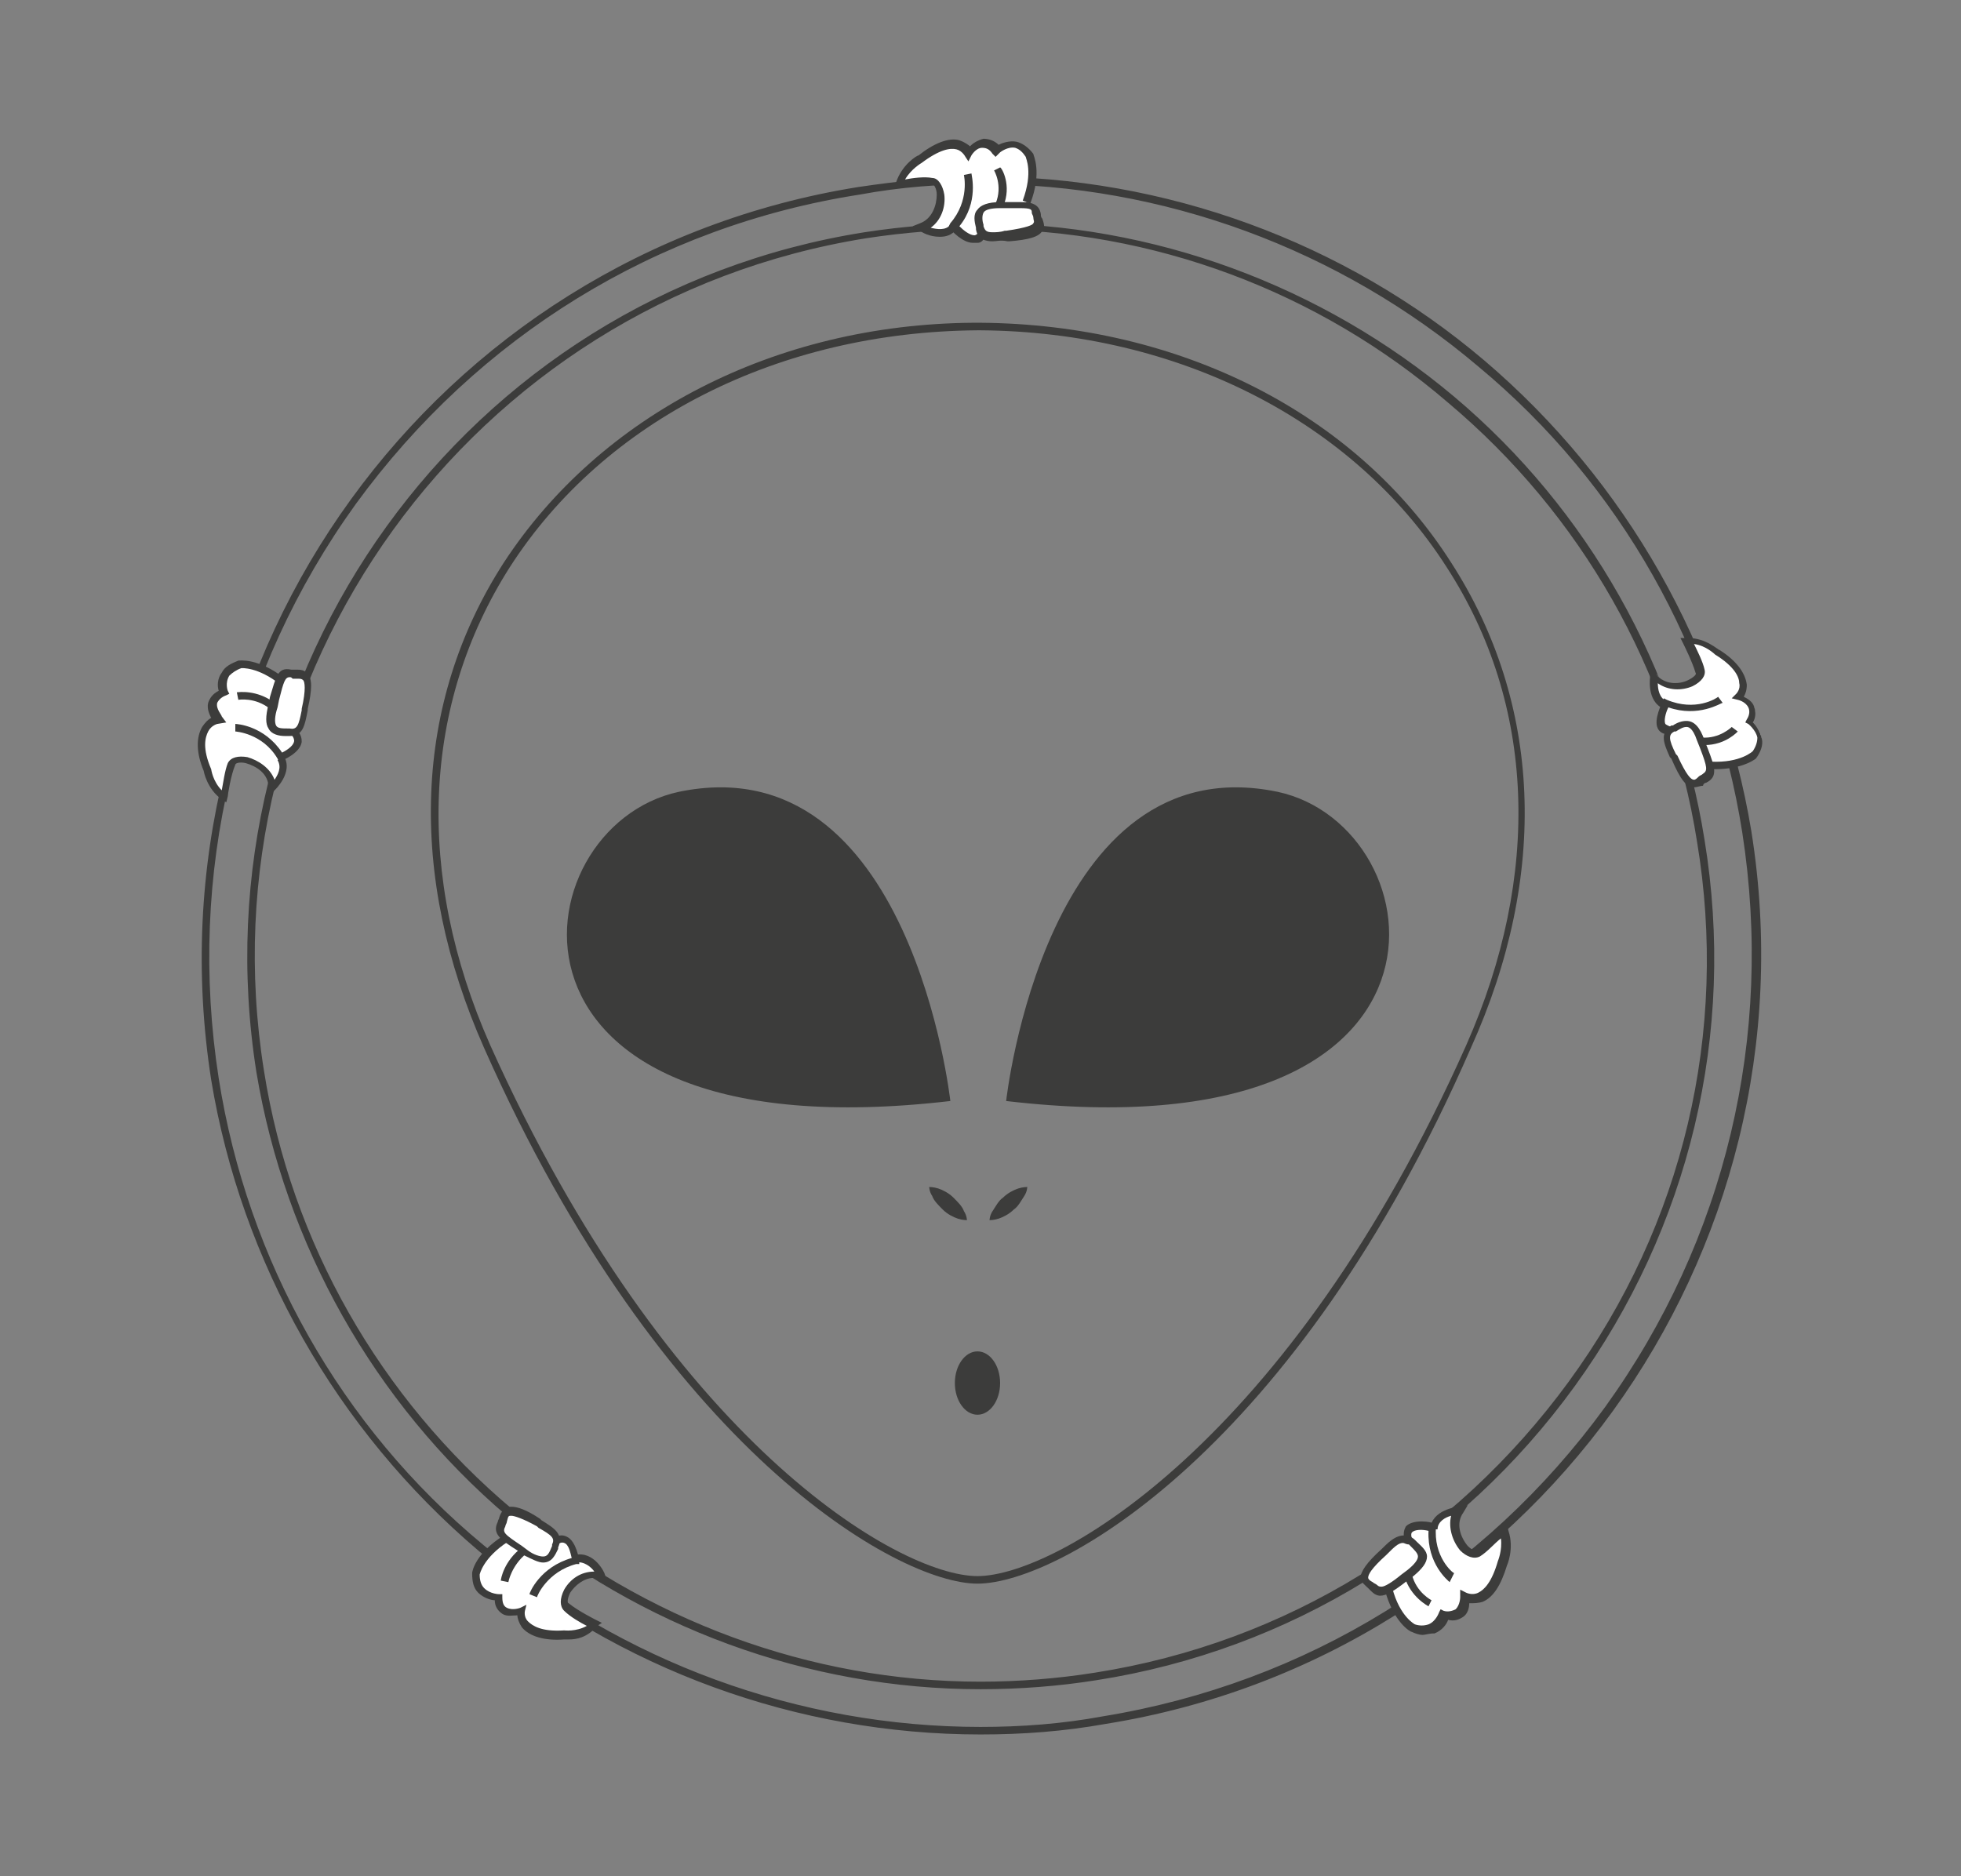 <?xml version="1.0" encoding="utf-8"?>
<!-- Generator: Adobe Illustrator 18.0.0, SVG Export Plug-In . SVG Version: 6.00 Build 0)  -->
<!DOCTYPE svg PUBLIC "-//W3C//DTD SVG 1.1//EN" "http://www.w3.org/Graphics/SVG/1.1/DTD/svg11.dtd">
<svg version="1.1" id="Calque_1" xmlns="http://www.w3.org/2000/svg" xmlns:xlink="http://www.w3.org/1999/xlink" x="0px" y="0px"
	 viewBox="0 0 130 124.4" enable-background="new 0 0 130 124.4" xml:space="preserve">
<rect x="0" y="0" width="130" height="124.4" fill="#808080" stroke="none"/>
<g>
	<path fill="#3C3C3B" d="M64.8,105c-5.3,0-20.9-8.9-32.7-35.5C27,58,27.4,46.6,33.4,37.3c6.4-9.8,18-15.8,31.1-15.9v0l0.2,0l0.3,0
		c13.2,0.1,24.9,6,31.2,15.9c6,9.3,6.5,20.7,1.3,32.2C85.9,96.1,70.2,105,64.8,105z M64.8,21.9L64.8,21.9
		c-13.1,0.1-24.7,5.9-31,15.7C28,46.7,27.5,58,32.5,69.3c11.8,26.3,27.1,35.2,32.3,35.2c5.2,0,20.7-8.9,32.4-35.2
		c5-11.3,4.6-22.6-1.3-31.7C89.7,27.9,78.1,22,65,21.9L64.8,21.9z"/>
	<path fill="#3C3C3B" d="M63,73c0,0-2.6-23.7-18-20.5C34.3,54.8,31.3,76.7,63,73z"/>
	<path fill="#3C3C3B" d="M66.7,73c0,0,2.6-23.7,18-20.5C95.4,54.8,98.3,76.7,66.7,73z"/>
	<ellipse fill="#3C3C3B" cx="64.8" cy="91.7" rx="1.5" ry="2.1"/>
	<path fill="#3C3C3B" d="M68.1,78.7c0,0,0,0.3-0.2,0.6c-0.2,0.3-0.4,0.7-0.7,0.9c-0.3,0.3-0.7,0.5-1,0.6c-0.3,0.1-0.6,0.1-0.6,0.1
		s0-0.3,0.2-0.6c0.2-0.3,0.4-0.7,0.7-0.9c0.3-0.3,0.7-0.5,1-0.6C67.8,78.7,68.1,78.7,68.1,78.7z"/>
	<path fill="#3C3C3B" d="M61.6,78.7c0,0,0.3,0,0.6,0.1c0.3,0.1,0.7,0.3,1,0.6c0.3,0.3,0.6,0.6,0.7,0.9c0.2,0.3,0.2,0.6,0.2,0.6
		s-0.3,0-0.6-0.1c-0.3-0.1-0.7-0.3-1-0.6c-0.3-0.3-0.6-0.6-0.7-0.9C61.6,79,61.6,78.7,61.6,78.7z"/>
	<path fill="none" d="M73.2,114.1c-28,4.5-54.4-14.6-58.9-42.6c-4.5-28,14.6-54.4,42.6-58.9s54.4,14.6,58.9,42.6
		C120.3,83.2,101.2,109.6,73.2,114.1z M57.4,15.6C31.1,19.8,13.1,44.7,17.3,71c4.2,26.3,29.1,44.3,55.5,40.1
		c26.4-4.2,44.3-29.1,40.1-55.5C108.6,29.3,83.8,11.3,57.4,15.6z"/>
	<path fill="#3C3C3B" d="M65,115c-12.1,0-24-4.3-33.3-12.2c-9.4-8-15.7-19.1-17.7-31.2C9.6,43.4,28.8,16.9,56.9,12.4
		c2.7-0.4,5.5-0.7,8.2-0.7c12.1,0,24,4.3,33.3,12.2c9.4,8,15.7,19.1,17.7,31.2c4.5,28.1-14.7,54.7-42.8,59.2
		C70.5,114.8,67.8,115,65,115z M65.1,12.2c-2.7,0-5.4,0.2-8.1,0.7C43.5,15,31.7,22.3,23.6,33.4c-8,11.1-11.2,24.6-9.1,38.1
		c1.9,12.1,8.1,23.1,17.5,30.9c9.2,7.8,21,12.1,33,12.1c2.7,0,5.4-0.2,8.1-0.7c13.5-2.2,25.3-9.5,33.3-20.5
		c8-11.1,11.2-24.6,9.1-38.1c-1.9-12.1-8.1-23.1-17.5-30.9C88.8,16.5,77.1,12.2,65.1,12.2z M65,112C65,112,65,112,65,112
		c-11.4,0-22.6-4.1-31.4-11.5C24.8,93,18.9,82.5,17,71.1c-4.2-26.5,13.8-51.5,40.3-55.7c2.6-0.4,5.2-0.6,7.7-0.6
		c11.4,0,22.6,4.1,31.4,11.5c8.9,7.5,14.8,18,16.6,29.4c2.1,12.8-1,25.7-8.6,36.2c-7.6,10.5-18.9,17.5-31.7,19.5
		C70.2,111.8,67.6,112,65,112z M65.1,15.2c-2.5,0-5.1,0.2-7.7,0.6C31.2,20,13.3,44.8,17.5,71c1.8,11.4,7.7,21.7,16.5,29.1
		c8.7,7.3,19.7,11.4,31,11.4c0,0,0,0,0,0c2.5,0,5.1-0.2,7.6-0.6c12.7-2,23.8-8.9,31.4-19.3s10.6-23.2,8.5-35.8
		c-1.8-11.4-7.7-21.7-16.5-29.1C87.4,19.3,76.4,15.2,65.1,15.2z"/>
	<path fill="#FFFFFF" d="M18.6,45.2c-1.7-1.3-2.8-1.1-2.8-1.1c-1.5,0.4-1,1.9-1,1.9c-1.4,0.6-0.4,1.8-0.4,1.8s-1.8,0.2-0.7,3.3
		c0,0,0.2,1.1,1.1,1.8c0,0,0.2-1.4,0.5-2.1c0.3-0.7,2.7-0.1,2.7,1.6c0,0,1.2-1,0.6-2"/>
	<path fill="#3C3C3B" d="M15,53.2L14.7,53c-1-0.7-1.2-1.9-1.2-1.9c-0.5-1.2-0.5-2.2-0.1-2.9c0.2-0.3,0.4-0.5,0.6-0.6
		c-0.1-0.2-0.3-0.6-0.2-1c0.1-0.3,0.3-0.6,0.7-0.8c-0.1-0.3-0.1-0.8,0.2-1.2c0.2-0.4,0.6-0.6,1.1-0.8c0.1,0,1.3-0.2,3.1,1.2
		l-0.3,0.4c-1.5-1.2-2.6-1.1-2.6-1.1c-0.3,0.1-0.6,0.3-0.8,0.5c-0.3,0.5-0.1,1-0.1,1l0.1,0.2l-0.2,0.1c-0.3,0.1-0.5,0.3-0.6,0.5
		c-0.1,0.4,0.3,0.8,0.3,0.9l0.3,0.4L14.4,48c0,0-0.4,0.1-0.6,0.5c-0.2,0.4-0.4,1.1,0.2,2.5c0,0,0.1,0.8,0.7,1.4
		c0.1-0.5,0.2-1.3,0.4-1.8c0.2-0.4,0.7-0.5,1.3-0.4c0.7,0.2,1.5,0.7,1.8,1.5c0.2-0.3,0.5-0.8,0.2-1.3l0.4-0.3
		c0.7,1.1-0.6,2.3-0.6,2.3l-0.4,0.4l0-0.6c0-0.9-0.8-1.4-1.5-1.6c-0.4-0.1-0.7,0-0.7,0.1c-0.3,0.7-0.5,2-0.5,2.1L15,53.2z"/>
	<path fill="#FFFFFF" d="M15.8,46.2c0,0,1.2-0.2,2.3,0.7"/>
	<path fill="#3C3C3B" d="M17.9,47c-1-0.8-2.1-0.6-2.1-0.6l-0.1-0.5c0.1,0,1.3-0.2,2.5,0.7L17.9,47z"/>
	<path fill="#FFFFFF" d="M15.5,48.2c0,0,1.9,0.1,3,2c0,0,1.9-0.8,0.9-1.6"/>
	<path fill="#3C3C3B" d="M18.5,50.5l-0.1-0.2c-1-1.7-2.8-1.8-2.8-1.8l0-0.5c0.1,0,1.9,0.1,3.1,1.9c0.4-0.2,0.8-0.5,0.8-0.8
		c0,0,0-0.2-0.2-0.4l0.3-0.4C20,48.7,20,49,20,49.2c-0.1,0.7-1.2,1.2-1.3,1.2L18.5,50.5z"/>
	<path fill="#FFFFFF" d="M19.1,48.6c-0.8-0.1-1.5-0.1-1-1.8c0.5-1.6,0.5-2.2,1.3-2.1c0.7,0.1,1.4-0.3,0.8,2.3
		C20,48,19.9,48.7,19.1,48.6z"/>
	<path fill="#3C3C3B" d="M19.2,48.8c-0.1,0-0.1,0-0.2,0l-0.1,0c-0.4,0-0.9-0.1-1.1-0.5c-0.2-0.3-0.2-0.8,0-1.6l0.1-0.5
		c0.4-1.3,0.5-2,1.4-1.8c0.1,0,0.2,0,0.3,0c0.3,0,0.6,0,0.8,0.3c0.3,0.3,0.3,1,0,2.3l0,0.1C20.2,48.1,20.1,48.8,19.2,48.8z
		 M19.2,44.9c-0.3,0-0.4,0.3-0.7,1.5l-0.1,0.5c-0.2,0.6-0.2,1-0.1,1.2c0.1,0.2,0.4,0.2,0.8,0.2l0.1,0c0.5,0.1,0.6-0.2,0.8-1.2l0-0.1
		c0.3-1.3,0.2-1.8,0.1-1.9C20,45,19.9,45,19.7,45c-0.1,0-0.2,0-0.3,0C19.3,44.9,19.3,44.9,19.2,44.9z"/>
	<path fill="#FFFFFF" d="M33.4,101.9c-1.8,1.2-2,2.4-2,2.4c-0.1,1.6,1.5,1.5,1.5,1.5c0.1,1.5,1.6,0.9,1.6,0.9s-0.4,1.8,2.9,1.6
		c0,0,1.1,0.2,2-0.5c0,0-1.3-0.6-1.9-1.1c-0.6-0.5,0.7-2.6,2.3-2.1c0,0-0.6-1.4-1.7-1.2"/>
	<path fill="#3C3C3B" d="M37.7,108.7c-0.2,0-0.3,0-0.3,0c-1.3,0.1-2.3-0.2-2.8-0.8c-0.2-0.3-0.3-0.6-0.3-0.8c-0.3,0-0.7,0.1-1-0.1
		c-0.3-0.2-0.5-0.5-0.5-0.9c-0.3,0-0.8-0.2-1.1-0.5c-0.3-0.3-0.4-0.7-0.4-1.3c0-0.1,0.2-1.3,2.1-2.5l0.3,0.4
		c-1.7,1.1-1.9,2.2-1.9,2.2c0,0.4,0.1,0.7,0.3,0.9c0.4,0.4,1,0.4,1,0.4l0.2,0l0,0.2c0,0.4,0.1,0.6,0.3,0.7c0.4,0.2,0.9,0,0.9,0
		l0.4-0.2l-0.1,0.4c0,0-0.1,0.4,0.2,0.7c0.3,0.3,0.9,0.7,2.4,0.6c0,0,0.8,0.1,1.5-0.3c-0.4-0.2-1.1-0.6-1.5-1
		c-0.3-0.3-0.3-0.8,0-1.4c0.4-0.7,1.1-1.2,2-1.2c-0.2-0.3-0.7-0.7-1.2-0.6l-0.1-0.5c1.3-0.3,2,1.2,2,1.3l0.2,0.5l-0.5-0.2
		c-0.8-0.3-1.6,0.3-2,0.9c-0.2,0.4-0.2,0.7-0.1,0.7c0.6,0.5,1.8,1.1,1.8,1.1l0.4,0.2l-0.3,0.2C38.9,108.6,38.2,108.7,37.7,108.7z"/>
	<path fill="#FFFFFF" d="M33.5,104.9c0,0,0.2-1.2,1.3-2"/>
	<path fill="#3C3C3B" d="M33.7,104.9l-0.5-0.1c0-0.1,0.2-1.3,1.4-2.2l0.3,0.4C33.9,103.8,33.7,104.9,33.7,104.9z"/>
	<path fill="#FFFFFF" d="M35.4,105.8c0,0,0.7-1.8,2.8-2.3c0,0-0.2-2.1-1.3-1.3"/>
	<path fill="#3C3C3B" d="M35.6,105.9l-0.5-0.2c0-0.1,0.7-1.8,2.8-2.4c-0.1-0.4-0.2-0.9-0.5-1c0,0-0.2-0.1-0.4,0.1l-0.3-0.4
		c0.4-0.3,0.7-0.2,0.9-0.1c0.6,0.3,0.8,1.5,0.8,1.6l0,0.2l-0.2,0C36.3,104.2,35.6,105.8,35.6,105.9z"/>
	<path fill="#FFFFFF" d="M36.8,102.5c-0.3,0.7-0.6,1.4-2,0.4c-1.4-0.9-2-1.2-1.6-1.9c0.3-0.7,0.1-1.4,2.5-0.1
		C36.6,101.5,37.1,101.8,36.8,102.5z"/>
	<path fill="#3C3C3B" d="M36,103.6c-0.3,0-0.7-0.2-1.3-0.5l-0.4-0.3c-1.1-0.7-1.7-1.1-1.3-1.9c0-0.1,0.1-0.2,0.1-0.3
		c0.1-0.3,0.3-0.7,0.8-0.7c0.4,0,1,0.2,1.9,0.8l0.1,0.1c0.8,0.5,1.5,0.9,1.1,1.8l0,0.1C36.8,103.1,36.6,103.6,36,103.6z M33.9,100.5
		c-0.2,0-0.2,0-0.3,0.4c0,0.1-0.1,0.2-0.1,0.3c-0.2,0.4-0.1,0.5,1.1,1.3l0.4,0.3c0.4,0.3,0.8,0.4,1,0.4c0.3,0,0.4-0.2,0.6-0.7l0-0.1
		c0.2-0.4,0-0.6-0.9-1.1l-0.1-0.1C34.7,100.7,34.1,100.5,33.9,100.5z"/>
	<path fill="#FFFFFF" d="M92,105.4c0.6,2.1,1.6,2.6,1.6,2.6c1.4,0.6,1.9-0.9,1.9-0.9c1.5,0.3,1.4-1.2,1.4-1.2s1.6,0.9,2.5-2.2
		c0,0,0.5-1,0.1-2.1c0,0-1,1-1.7,1.4c-0.7,0.4-2.2-1.5-1.3-2.9c0,0-1.5,0.2-1.6,1.3"/>
	<path fill="#3C3C3B" d="M94.3,108.4c-0.2,0-0.5-0.1-0.7-0.2c-0.1,0-1.2-0.6-1.8-2.8l0.5-0.1c0.5,1.9,1.5,2.4,1.5,2.4
		c0.3,0.1,0.6,0.1,0.9,0c0.5-0.2,0.7-0.8,0.7-0.8l0.1-0.2l0.2,0.1c0.3,0.1,0.6,0,0.8-0.1c0.3-0.3,0.3-0.8,0.3-0.8l0-0.5l0.4,0.2
		c0,0,0.4,0.2,0.8,0c0.4-0.2,0.9-0.7,1.3-2.1c0,0,0.3-0.7,0.2-1.5c-0.4,0.3-0.9,0.9-1.4,1.2c-0.4,0.2-0.9,0-1.3-0.4
		c-0.5-0.6-0.8-1.5-0.6-2.3c-0.4,0.1-0.9,0.4-0.9,0.9l-0.5,0c0.1-1.3,1.8-1.5,1.9-1.5l0.6-0.1l-0.3,0.5c-0.5,0.7-0.2,1.6,0.3,2.2
		c0.3,0.3,0.6,0.4,0.7,0.3c0.6-0.4,1.6-1.4,1.6-1.4l0.3-0.3l0.1,0.4c0.4,1.2-0.1,2.3-0.1,2.3c-0.4,1.3-0.9,2.1-1.6,2.4
		c-0.3,0.1-0.6,0.1-0.9,0.1c0,0.3-0.1,0.7-0.4,0.9c-0.3,0.2-0.6,0.3-1,0.2c-0.1,0.3-0.4,0.7-0.9,0.9
		C94.7,108.3,94.5,108.4,94.3,108.4z"/>
	<path fill="#FFFFFF" d="M94.8,106.2c0,0-1.1-0.5-1.5-1.9"/>
	<path fill="#3C3C3B" d="M94.7,106.5c0,0-1.2-0.6-1.6-2l0.5-0.1c0.3,1.2,1.3,1.7,1.3,1.7L94.7,106.5z"/>
	<path fill="#FFFFFF" d="M96.2,104.7c0,0-1.5-1.2-1.3-3.4c0,0-2-0.5-1.7,0.8"/>
	<path fill="#3C3C3B" d="M96.1,104.9c-0.1-0.1-1.5-1.2-1.4-3.4c-0.4-0.1-0.9-0.1-1.1,0.1c0,0-0.1,0.1,0,0.4l-0.5,0.1
		c-0.1-0.5,0-0.7,0.1-0.9c0.5-0.5,1.7-0.3,1.8-0.2l0.2,0l0,0.2c-0.2,2,1.1,3.1,1.2,3.1L96.1,104.9z"/>
	<path fill="#FFFFFF" d="M93.6,102.3c0.6,0.5,1.1,1-0.2,2c-1.3,1.1-1.7,1.5-2.3,1c-0.5-0.5-1.3-0.5,0.7-2.4
		C92.5,102.2,93,101.8,93.6,102.3z"/>
	<path fill="#3C3C3B" d="M91.5,105.8c-0.2,0-0.4-0.1-0.6-0.3c-0.1-0.1-0.1-0.1-0.2-0.2c-0.2-0.2-0.5-0.4-0.5-0.7
		c0-0.4,0.4-1,1.4-1.9l0.1-0.1c0.5-0.5,0.9-0.8,1.4-0.8c0.2,0,0.5,0.1,0.7,0.3l0.1,0.1c0.3,0.3,0.7,0.6,0.7,1c0,0.4-0.3,0.8-0.9,1.3
		l-0.4,0.3C92.4,105.5,91.9,105.8,91.5,105.8z M93,102.3c-0.3,0-0.6,0.3-1,0.7l-0.1,0.1c-1,0.9-1.2,1.3-1.2,1.5
		c0,0.1,0.1,0.2,0.3,0.3c0.1,0.1,0.2,0.1,0.3,0.2c0.1,0.1,0.2,0.1,0.3,0.1c0.2,0,0.7-0.3,1.3-0.8l0.4-0.3c0.5-0.4,0.7-0.7,0.7-0.9
		c0-0.2-0.2-0.4-0.5-0.7l-0.1-0.1C93.2,102.4,93.1,102.3,93,102.3z"/>
	<path fill="#FFFFFF" d="M113.4,50.7c2.1,0.1,3-0.7,3-0.7c1-1.2-0.3-2.1-0.3-2.1c0.8-1.3-0.7-1.7-0.7-1.7s1.3-1.2-1.4-3
		c0,0-0.8-0.8-2-0.8c0,0,0.7,1.2,0.9,2c0.2,0.8-2.1,1.7-3.1,0.3c0,0-0.3,1.5,0.7,2"/>
	<path fill="#3C3C3B" d="M113.7,51c-0.1,0-0.2,0-0.3,0l0-0.5c2,0.1,2.8-0.7,2.8-0.7c0.2-0.3,0.3-0.6,0.3-0.9
		c-0.1-0.5-0.6-0.9-0.6-0.9l-0.2-0.1l0.1-0.2c0.2-0.3,0.2-0.6,0.1-0.8c-0.2-0.4-0.7-0.5-0.7-0.5l-0.4-0.1l0.3-0.3
		c0,0,0.3-0.3,0.2-0.7c0-0.4-0.3-1.1-1.6-1.9c0,0-0.6-0.6-1.4-0.7c0.2,0.4,0.6,1.2,0.7,1.7c0.1,0.4-0.2,0.8-0.8,1.1
		c-0.7,0.3-1.6,0.3-2.3-0.2c0,0.4,0.1,1,0.6,1.2l-0.2,0.5c-1.2-0.5-0.9-2.2-0.9-2.2l0.1-0.6l0.3,0.5c0.5,0.7,1.5,0.7,2.1,0.4
		c0.4-0.2,0.6-0.4,0.5-0.5c-0.2-0.7-0.8-1.9-0.8-1.9l-0.2-0.4l0.4,0c0,0,0,0,0.1,0c1.2,0,2,0.8,2.1,0.8c1.1,0.7,1.7,1.5,1.8,2.3
		c0,0.4-0.1,0.6-0.2,0.8c0.2,0.1,0.6,0.3,0.7,0.7c0.1,0.3,0.1,0.7-0.1,1c0.2,0.2,0.5,0.6,0.6,1.1c0.1,0.4-0.1,0.9-0.4,1.3
		C116.5,50.2,115.7,51,113.7,51z"/>
	<path fill="#FFFFFF" d="M115,48.3c0,0-0.8,0.9-2.2,0.8"/>
	<path fill="#3C3C3B" d="M113,49.4c-0.1,0-0.1,0-0.2,0l0-0.5c1.2,0.1,2-0.7,2-0.7l0.4,0.3C115.2,48.5,114.4,49.4,113,49.4z"/>
	<path fill="#FFFFFF" d="M114,46.5c0,0-1.6,1-3.6,0.2c0,0-1.1,1.8,0.3,1.8"/>
	<path fill="#3C3C3B" d="M110.7,48.7c-0.5,0-0.7-0.2-0.8-0.4c-0.3-0.6,0.3-1.7,0.3-1.8l0.1-0.2l0.2,0.1c1.9,0.8,3.3-0.1,3.4-0.2
		l0.3,0.4c-0.1,0-1.6,1-3.6,0.3c-0.2,0.4-0.3,0.9-0.2,1.1c0,0,0.1,0.1,0.4,0.2L110.7,48.7z"/>
	<path fill="#FFFFFF" d="M110.9,48.3c0.7-0.4,1.3-0.8,1.9,0.8c0.6,1.6,0.9,2.1,0.2,2.5c-0.7,0.4-0.9,1.1-2-1.4
		C110.5,49.3,110.2,48.7,110.9,48.3z"/>
	<path fill="#3C3C3B" d="M112.3,52.2c-0.5,0-0.9-0.5-1.5-1.9l-0.1-0.1c-0.4-0.9-0.7-1.6,0.1-2.1l0.1,0c0.3-0.2,0.6-0.3,0.9-0.3
		c0.5,0,0.9,0.4,1.2,1.3l0.2,0.5c0.5,1.3,0.7,1.9-0.1,2.3c-0.1,0-0.2,0.1-0.2,0.2C112.7,52.1,112.5,52.2,112.3,52.2z M111.8,48.2
		c-0.2,0-0.4,0.1-0.7,0.3l-0.1,0c-0.4,0.2-0.4,0.5,0.1,1.5l0.1,0.1c0.6,1.3,0.9,1.6,1.1,1.6c0.1,0,0.2-0.1,0.3-0.2
		c0.1-0.1,0.2-0.1,0.3-0.2c0.3-0.2,0.3-0.4-0.2-1.7l-0.2-0.5C112.2,48.2,111.9,48.2,111.8,48.2z"/>
	<path fill="#FFFFFF" d="M68,13.5c0.8-2,0.2-3.1,0.2-3.1c-0.8-1.3-2.1-0.4-2.1-0.4c-1-1.1-1.8,0.2-1.8,0.2s-0.8-1.7-3.3,0.4
		c0,0-1,0.5-1.3,1.6c0,0,1.4-0.3,2.2-0.2c0.8,0.1,0.9,2.5-0.7,3.1c0,0,1.3,0.8,2.1-0.1"/>
	<path fill="#3C3C3B" d="M62.3,15.7c-0.7,0-1.2-0.3-1.3-0.4l-0.5-0.3l0.5-0.2c0.8-0.3,1.1-1.2,1.1-1.9c0-0.4-0.2-0.7-0.3-0.7
		c-0.7-0.1-2.1,0.2-2.1,0.2l-0.4,0.1l0.1-0.4c0.4-1.2,1.4-1.8,1.5-1.8c1-0.8,2-1.2,2.7-1c0.3,0.1,0.6,0.3,0.7,0.4
		c0.2-0.2,0.5-0.4,0.9-0.5c0.3,0,0.7,0.1,1,0.4c0.2-0.1,0.7-0.3,1.2-0.2c0.4,0.1,0.8,0.4,1.1,0.8c0,0.1,0.6,1.2-0.2,3.3l-0.5-0.2
		c0.7-1.9,0.2-2.8,0.2-2.9c-0.2-0.3-0.4-0.5-0.7-0.6c-0.5-0.1-1,0.3-1,0.3L66,10.4l-0.2-0.2c-0.2-0.3-0.4-0.4-0.7-0.4
		c-0.4,0-0.7,0.5-0.7,0.5l-0.2,0.4L64,10.4c0,0-0.2-0.4-0.6-0.5c-0.4-0.1-1.1,0-2.3,0.9c0,0-0.7,0.4-1.1,1.1
		c0.5-0.1,1.3-0.2,1.8-0.1c0.4,0,0.7,0.5,0.8,1.1c0.1,0.8-0.2,1.7-0.9,2.2c0.4,0.1,1,0.2,1.3-0.2l0.4,0.3
		C63.1,15.6,62.7,15.7,62.3,15.7z"/>
	<path fill="#FFFFFF" d="M66.2,11.2c0,0,0.6,1.1,0.1,2.4"/>
	<path fill="#3C3C3B" d="M66.5,13.7L66,13.5c0.5-1.2-0.1-2.2-0.1-2.2l0.4-0.2C66.4,11.1,67.1,12.3,66.5,13.7z"/>
	<path fill="#FFFFFF" d="M64.2,11.6c0,0,0.5,1.8-0.9,3.5c0,0,1.4,1.6,1.8,0.3"/>
	<path fill="#3C3C3B" d="M64.5,16.1c-0.7,0-1.4-0.8-1.5-0.9l-0.1-0.2l0.1-0.2c1.3-1.5,0.9-3.2,0.9-3.2l0.5-0.1
		c0,0.1,0.5,1.9-0.8,3.5c0.3,0.3,0.7,0.6,1,0.6c0,0,0.2,0,0.3-0.3l0.5,0.2c-0.2,0.5-0.4,0.6-0.6,0.6C64.6,16.1,64.5,16.1,64.5,16.1z
		"/>
	<path fill="#FFFFFF" d="M64.9,15.1c-0.2-0.8-0.4-1.4,1.4-1.5c1.7-0.1,2.3-0.2,2.4,0.5c0.1,0.7,0.7,1.2-1.9,1.5
		C65.7,15.8,65.1,15.9,64.9,15.1z"/>
	<path fill="#3C3C3B" d="M65.8,16c-0.4,0-1-0.1-1.1-0.8l0-0.1c-0.1-0.4-0.2-0.9,0.1-1.2c0.2-0.3,0.7-0.5,1.5-0.5l0.5,0
		c0.3,0,0.6,0,0.9,0c0.6,0,1.2,0.1,1.3,0.8c0,0.1,0,0.2,0.1,0.3c0.1,0.3,0.2,0.6,0,0.8c-0.2,0.4-0.9,0.6-2.2,0.7l-0.1,0
		C66.3,15.9,66.1,16,65.8,16z M67.6,13.8c-0.2,0-0.5,0-0.8,0l-0.5,0c-0.6,0-1,0.1-1.1,0.3c-0.1,0.2-0.1,0.5,0,0.8l0,0.1
		c0.1,0.3,0.2,0.4,0.6,0.4c0.2,0,0.5,0,0.8-0.1l0.1,0c1.4-0.2,1.8-0.4,1.8-0.5c0.1-0.1,0-0.2,0-0.4c0-0.1-0.1-0.2-0.1-0.3
		C68.4,13.9,68.4,13.8,67.6,13.8z"/>
</g>
</svg>
